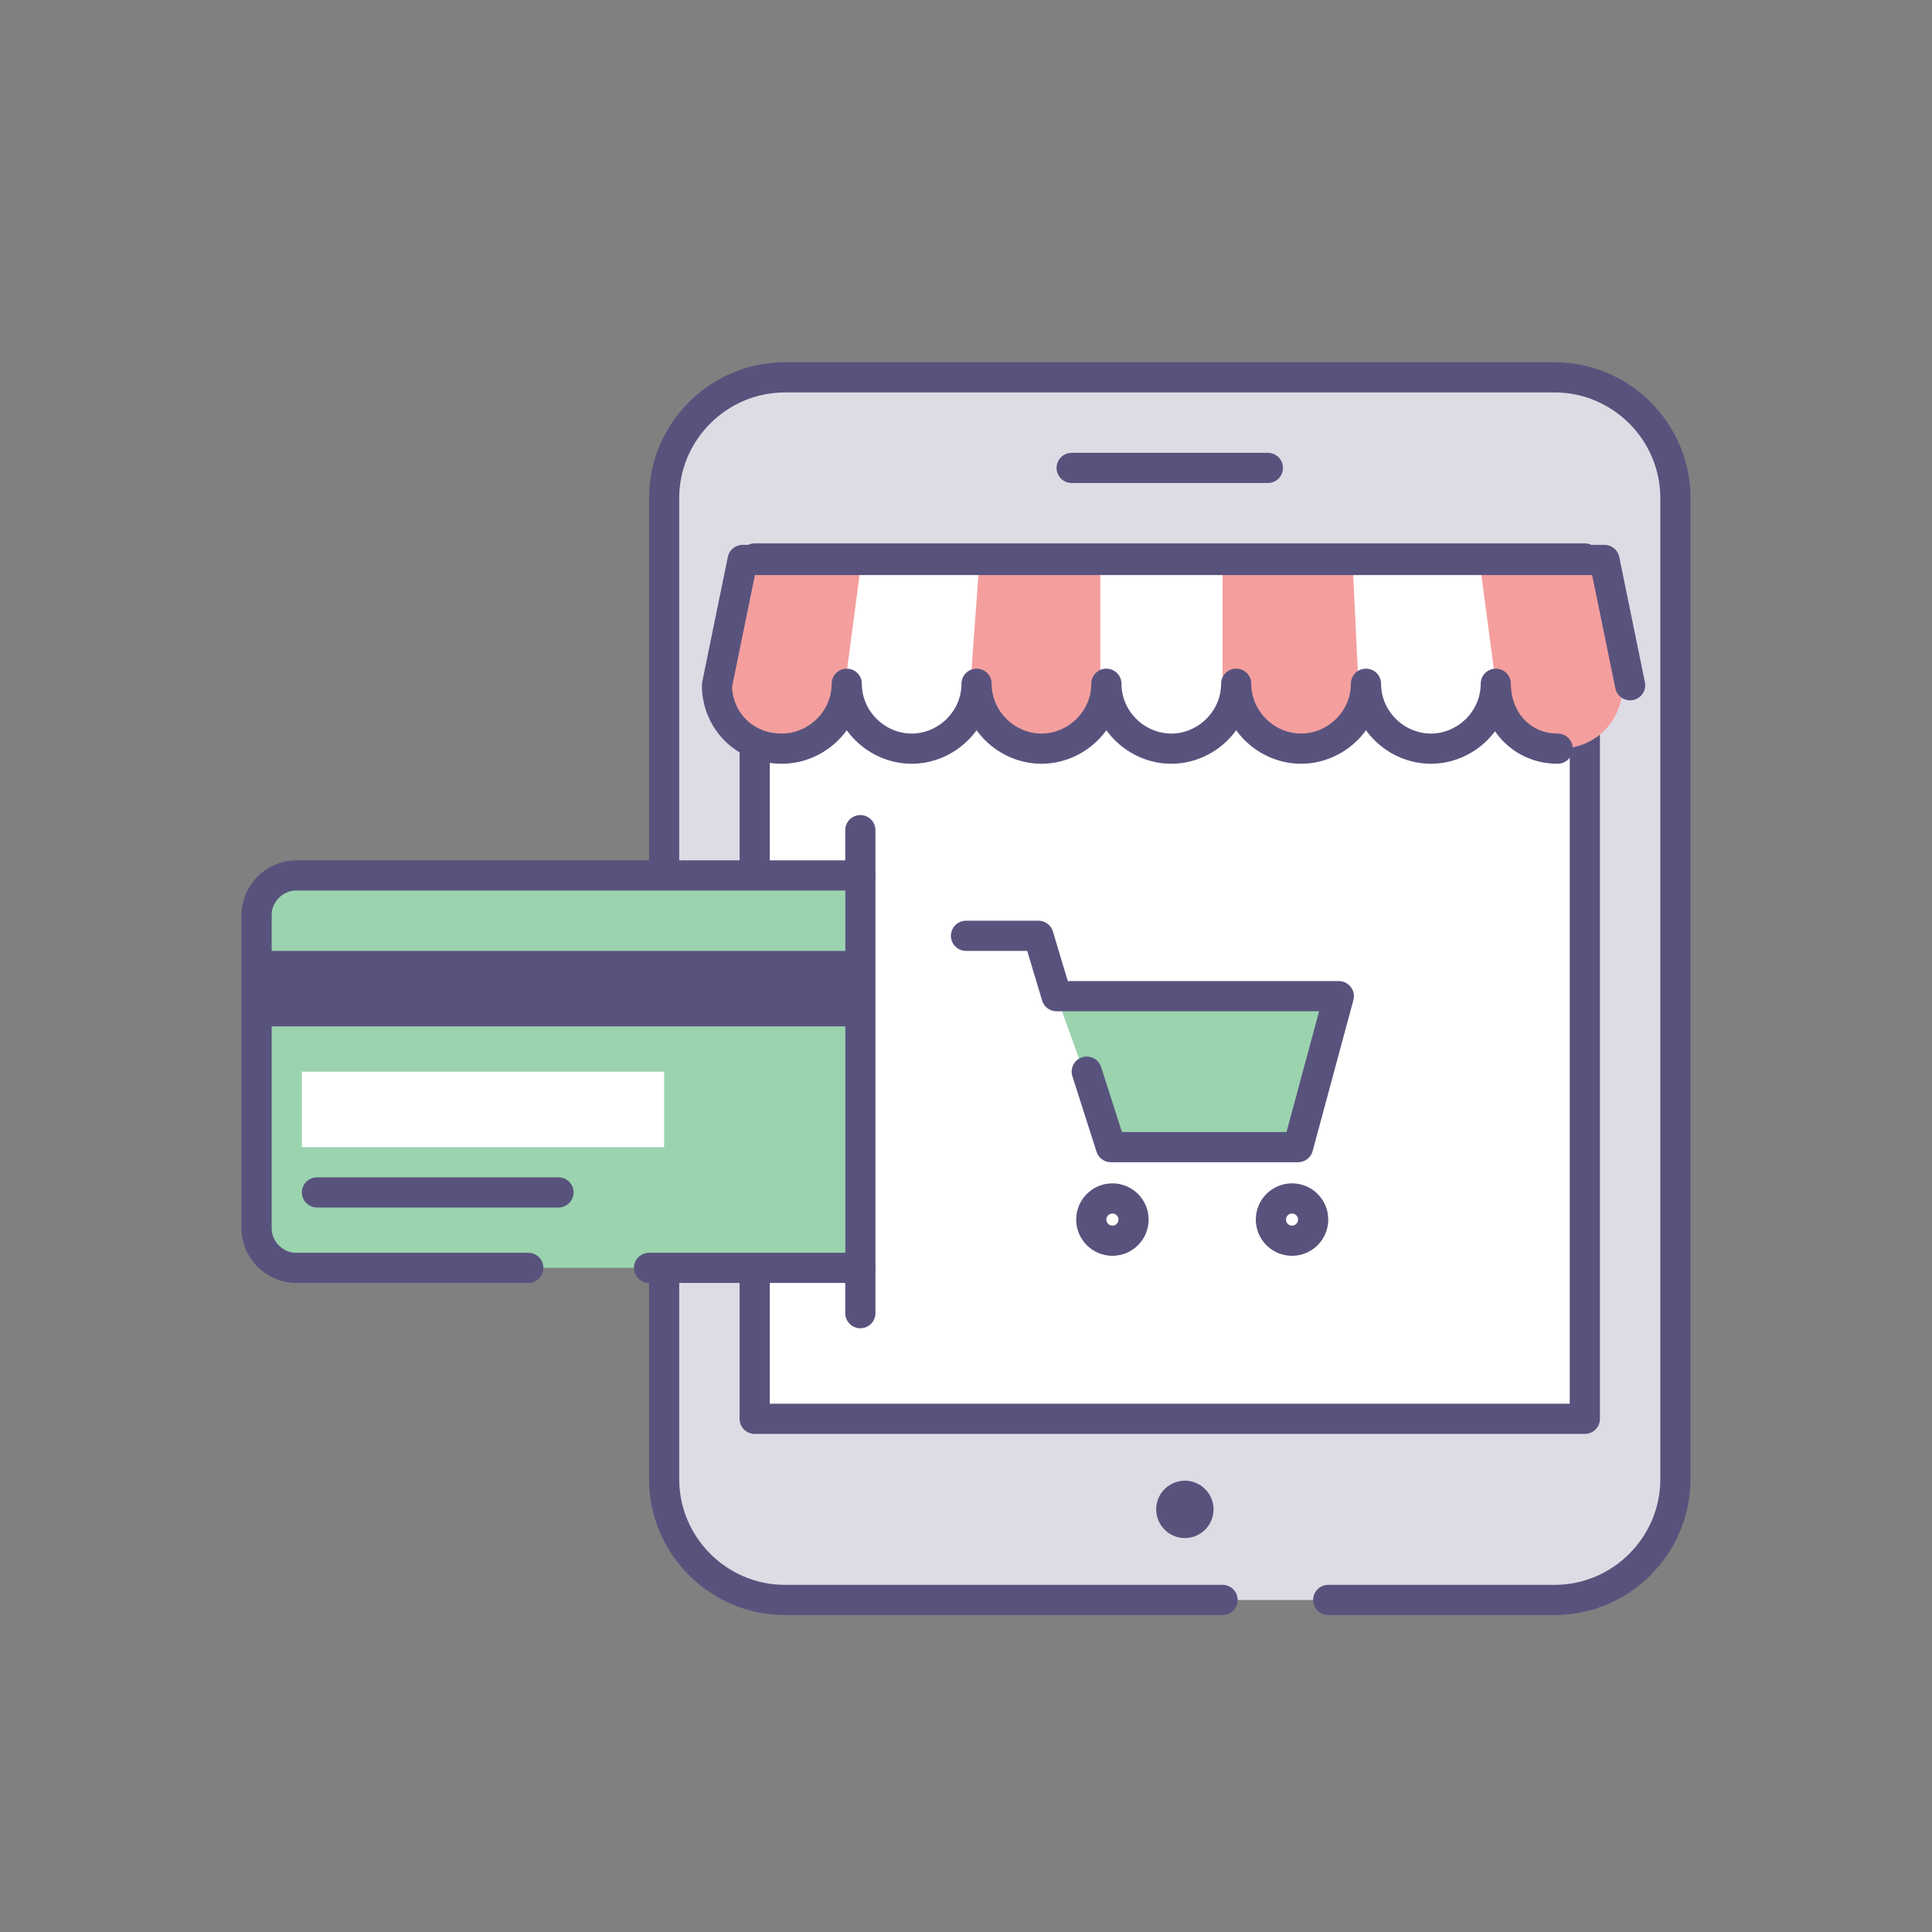 <?xml version="1.0" ?><svg id="Layer_1" style="enable-background:new 0 0 128 128;" version="1.1" viewBox="0 0 128 128" xml:space="preserve" xmlns="http://www.w3.org/2000/svg" xmlns:xlink="http://www.w3.org/1999/xlink"><rect x="0" y="0" width="128" height="128" fill="#808080" stroke="none"/><style type="text/css">
	.st0{fill:#F49F9E;}
	.st1{fill:none;stroke:#58537D;stroke-width:2;stroke-linecap:round;stroke-linejoin:round;stroke-miterlimit:10;}
	.st2{fill:#FFFFFF;}
	.st3{opacity:0.2;fill:#58537D;}
	.st4{fill:none;stroke:#58537D;stroke-width:4;stroke-linecap:round;stroke-linejoin:round;stroke-miterlimit:10;}
	.st5{fill:#9BD3AF;}
	.st6{fill:#8ABF9C;}
	.st7{fill:none;stroke:#FFFFFF;stroke-linecap:round;stroke-miterlimit:10;}
	.st8{opacity:0.5;fill:none;stroke:#FFFFFF;stroke-width:2;stroke-linecap:round;stroke-linejoin:round;stroke-miterlimit:10;}
	.st9{fill:#58537D;}
	.st10{opacity:0.1;}
	.st11{opacity:0.1;fill:none;stroke:#58537D;stroke-width:2;stroke-linecap:round;stroke-linejoin:round;stroke-miterlimit:10;}
	.st12{fill:none;stroke:#F26A63;stroke-width:2;stroke-linecap:round;stroke-linejoin:round;}
	.st13{fill:none;stroke:#F26A63;stroke-width:2;stroke-linecap:round;stroke-linejoin:round;stroke-dasharray:4.065,5.082;}
	.st14{opacity:0.1;fill:#303C63;}
	.st15{fill:none;stroke:#FFFFFF;stroke-width:4;stroke-linecap:round;stroke-linejoin:round;stroke-miterlimit:10;}
	.st16{opacity:0.2;}
	.st17{fill:#FAF8F2;}
	.st18{fill:none;stroke:#F26A63;stroke-width:4;stroke-linecap:round;stroke-linejoin:round;stroke-miterlimit:10;}
	.st19{fill:none;stroke:#FFFFFF;stroke-width:2;stroke-linecap:round;stroke-linejoin:round;stroke-miterlimit:10;}
	.st20{opacity:0.1;fill:#58537D;}
	.st21{fill:none;stroke:#6DC392;stroke-width:2;stroke-linecap:round;stroke-linejoin:round;stroke-miterlimit:10;}
	
		.st22{fill:none;stroke:#58537D;stroke-width:2;stroke-linecap:round;stroke-linejoin:round;stroke-miterlimit:10;stroke-dasharray:4,5;}
	.st23{fill:#E2E2E2;}
</style><path class="st2" d="M103,25H52c-4.4,0-8,3.6-8,8v65c0,4.4,3.6,8,8,8h51c4.4,0,8-3.6,8-8V33C111,28.6,107.4,25,103,25z"/><path class="st3" d="M103,25H52c-4.4,0-8,3.6-8,8v65c0,4.4,3.6,8,8,8h51c4.4,0,8-3.6,8-8V33C111,28.6,107.4,25,103,25z"/><path class="st1" d="M88,106h15c4.4,0,8-3.6,8-8V33c0-4.4-3.6-8-8-8H52c-4.4,0-8,3.6-8,8v65c0,4.4,3.6,8,8,8h29"/><rect class="st2" height="57" width="55" x="50" y="37"/><rect class="st1" height="57" width="55" x="50" y="37"/><g><path class="st0" d="M48.7,37L47,45.3c0,2.4,2.1,4.3,4.5,4.3s4.5-1.8,4.5-4.2l1.1-8.4H48.7z"/><path class="st2" d="M57.1,37L56,45.3c0,2.4,1.8,4.3,4.2,4.3s4.2-1.8,4.2-4.2l0.6-8.4H57.1z"/><path class="st0" d="M64.9,37l-0.6,8.3c0,2.4,1.9,4.3,4.3,4.3s4.3-2,4.3-4.4V37H64.9z"/><path class="st2" d="M73,37v8.2c0,2.4,1.6,4.3,4,4.3s4-1.9,4-4.3V37H73z"/><path class="st0" d="M81,37v8.2c0,2.4,2.2,4.3,4.6,4.3c2.4,0,4.4-1.8,4.4-4.2L89.6,37H81z"/><path class="st2" d="M89.6,37l0.6,8.3c0,2.4,2.1,4.3,4.5,4.3c2.4,0,4.5-1.8,4.5-4.2L98,37H89.6z"/><path class="st0" d="M98,37l1.1,8.3c0,2.4,1.8,4.3,4.2,4.3c2.4,0,4.2-1.8,4.2-4.2l-1.7-8.4H98z"/><path class="st1" d="M103.2,49.6c-2.4,0-4.1-1.9-4.1-4.3c0,2.4-2,4.3-4.3,4.3s-4.3-1.9-4.3-4.3c0,2.4-2,4.3-4.3,4.3   s-4.3-1.9-4.3-4.3c0,2.4-2,4.3-4.3,4.3s-4.3-1.9-4.3-4.3c0,2.4-2,4.3-4.3,4.3s-4.3-1.9-4.3-4.3c0,2.4-2,4.3-4.3,4.3   s-4.3-1.9-4.3-4.3c0,2.4-2,4.3-4.3,4.3c-2.6,0-4.3-2-4.3-4.2l1.7-8.3h57.1l1.7,8.3"/></g><g><path class="st5" d="M56,84H19.6c-1.4,0-2.6-1.2-2.6-2.6V60.6c0-1.4,1.2-2.6,2.6-2.6H56"/><rect class="st9" height="5" width="40" x="17" y="63"/><line class="st1" x1="57" x2="43" y1="84" y2="84"/><path class="st1" d="M35,84H19.6c-1.4,0-2.6-1.2-2.6-2.6V60.6c0-1.4,1.2-2.6,2.6-2.6H57"/><rect class="st2" height="5" width="24" x="20" y="71"/><line class="st1" x1="21" x2="37" y1="79" y2="79"/></g><line class="st1" x1="57" x2="57" y1="55" y2="87"/><g><polyline class="st5" points="70,66 88.7,66 86,76 73.6,76 70,66  "/><polyline class="st1" points="72,71 73.6,76 86,76 88.7,66 70,66 68.8,62 64,62  "/><circle class="st1" cx="73.7" cy="80.8" r="1.4"/><circle class="st1" cx="85.6" cy="80.8" r="1.4"/></g><line class="st1" x1="71" x2="84" y1="31" y2="31"/><circle class="st9" cx="78.5" cy="100" r="1.9"/></svg>
